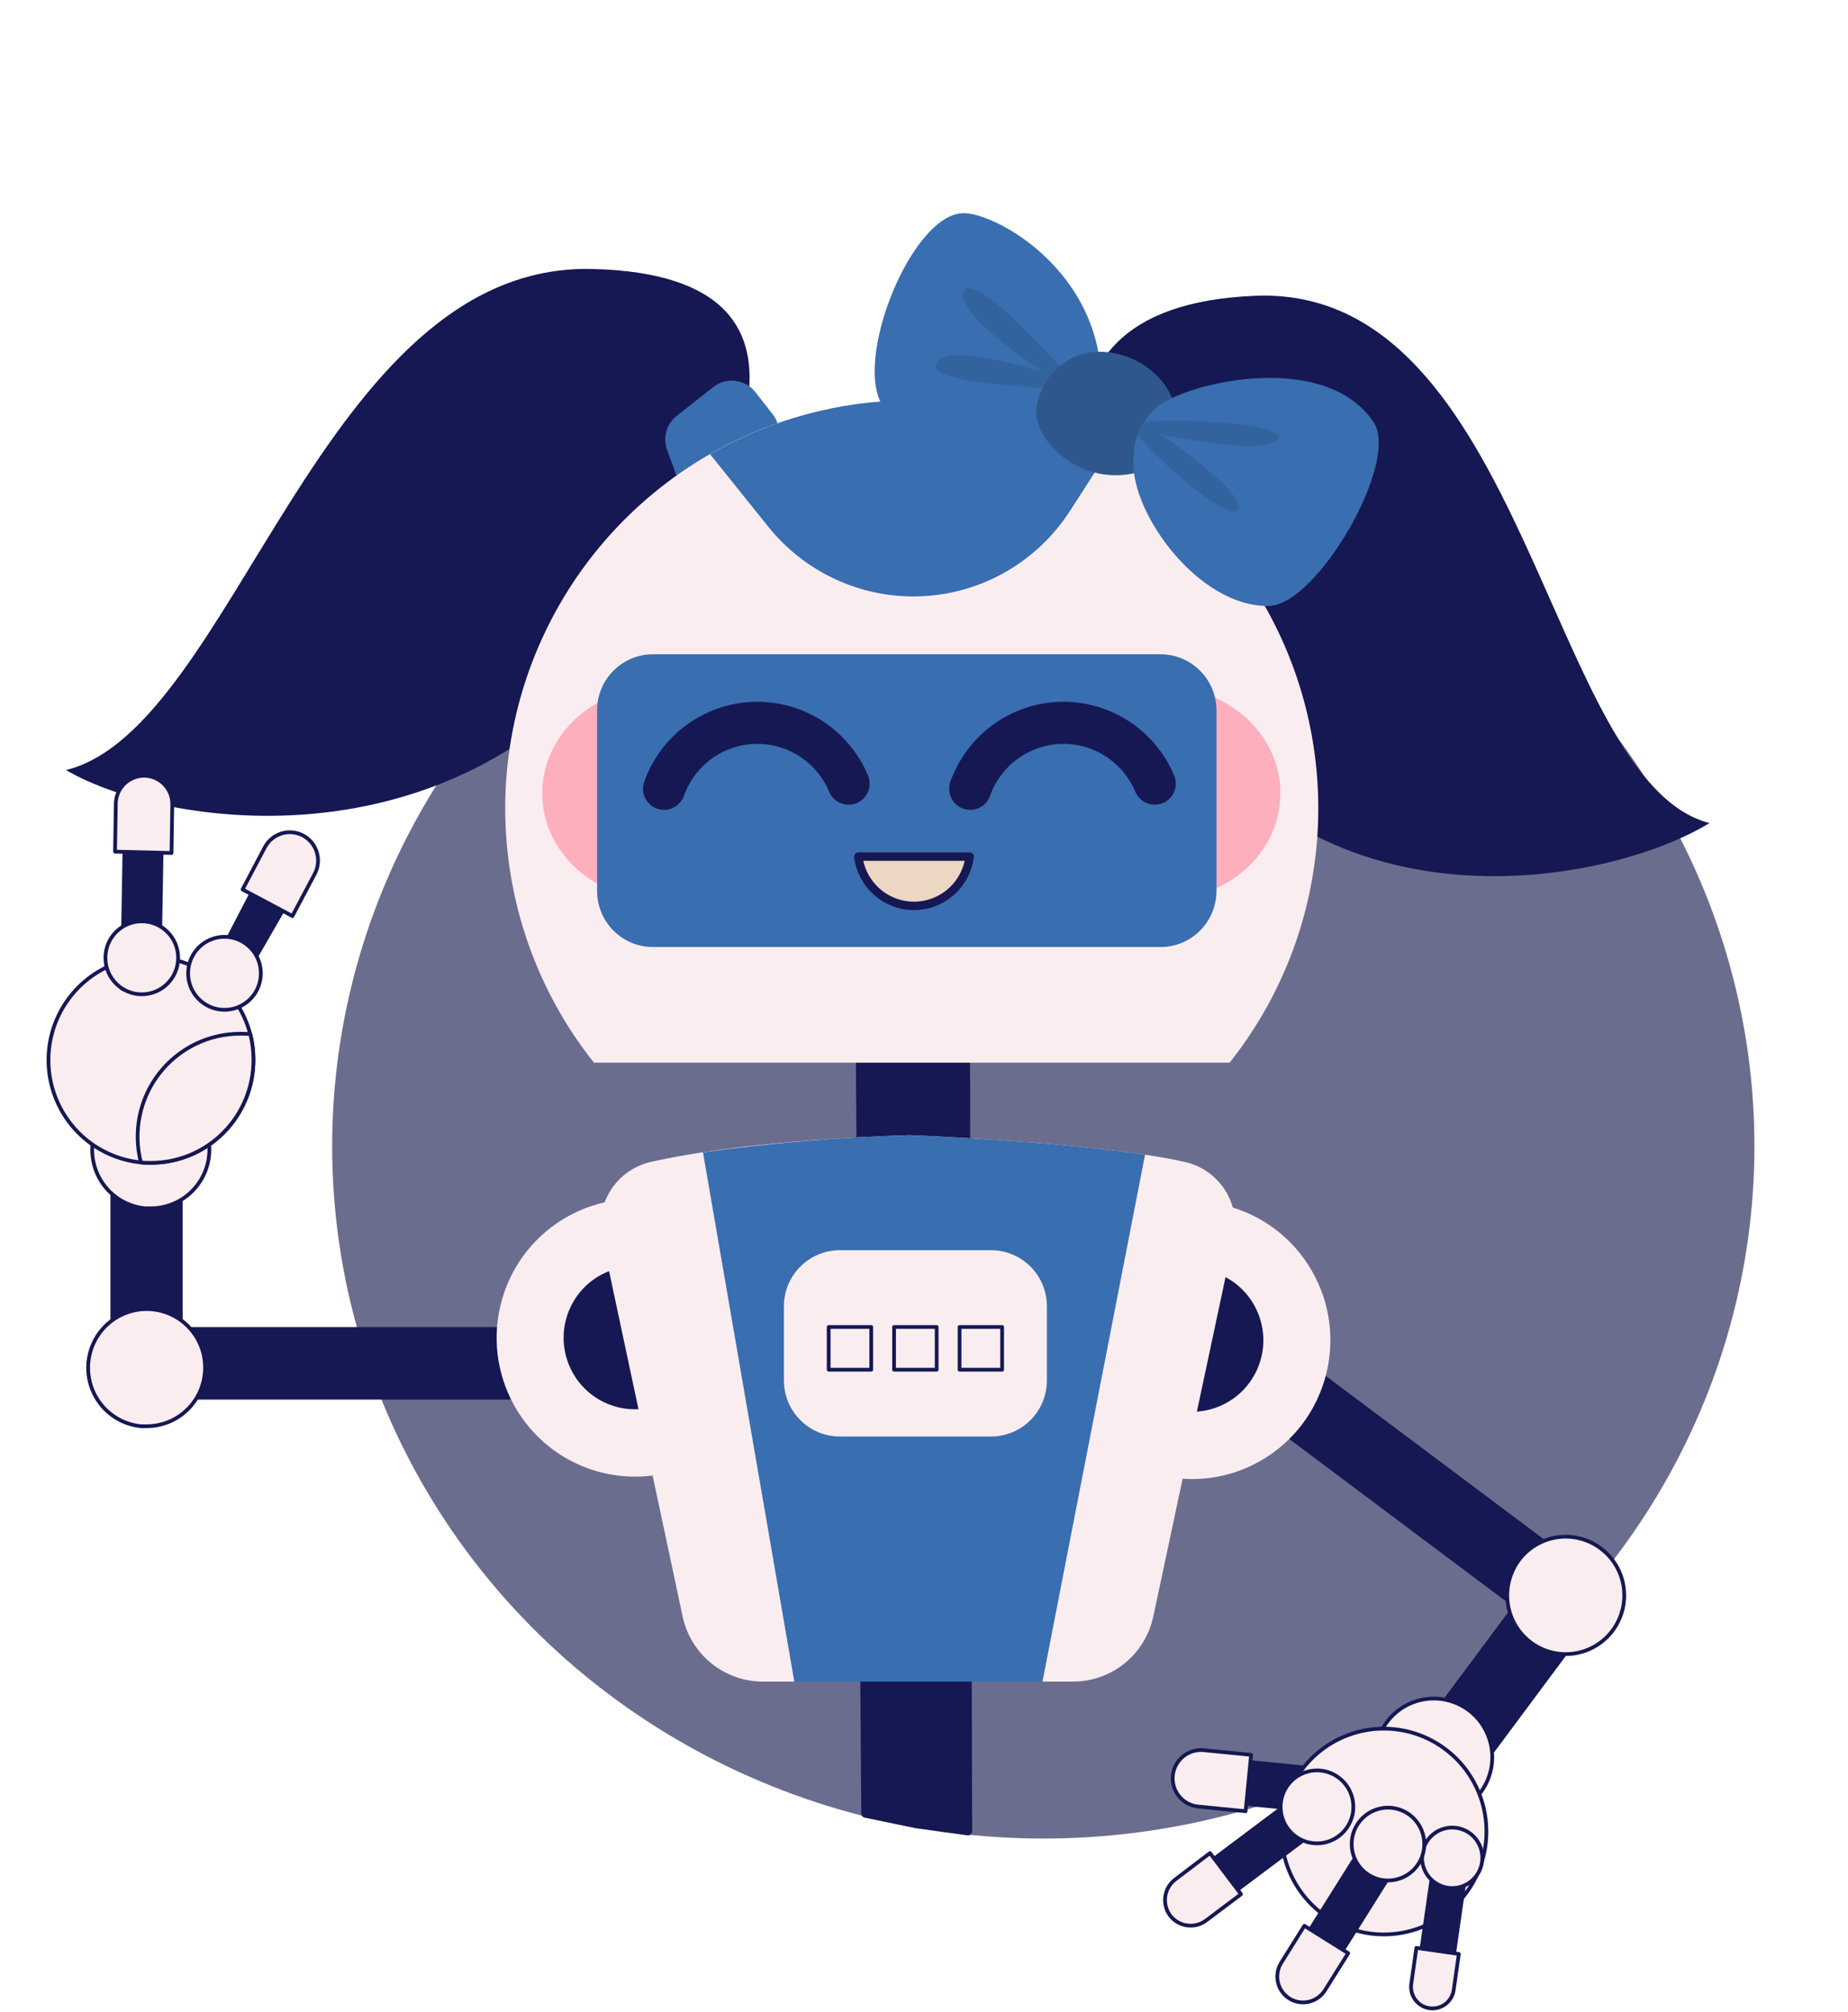 <svg width="395" height="430" viewBox="0 0 395 430" fill="none" xmlns="http://www.w3.org/2000/svg">
<g opacity="0.5">
<path d="M364.427 296.399C365.036 292.184 358.851 288.729 354.207 288.363C351.99 288.198 349.687 288.518 347.546 287.814C342.997 286.297 341.18 280.647 336.745 278.846C333.424 277.502 329.608 278.7 326.392 280.254C323.175 281.808 319.997 283.774 316.4 283.993C313.279 284.185 309.882 283.079 307.15 284.542C305.114 285.629 304.039 287.888 302.164 289.213C300.289 290.539 297.929 290.795 295.646 290.914C293.362 291.032 291.011 291.051 288.937 291.965C286.862 292.879 285.131 294.991 285.568 297.148L364.427 296.399Z" fill="white"/>
<path d="M147.279 247.802C147.85 243.843 142.058 240.596 137.71 240.253C135.633 240.098 133.477 240.399 131.472 239.738C127.213 238.312 125.511 233.005 121.359 231.313C118.249 230.05 114.676 231.175 111.665 232.635C108.653 234.095 105.677 235.942 102.309 236.148C99.386 236.328 96.205 235.289 93.648 236.663C91.741 237.685 90.734 239.806 88.979 241.051C87.223 242.297 85.013 242.537 82.875 242.649C80.737 242.76 78.536 242.778 76.593 243.636C74.651 244.495 73.029 246.479 73.439 248.506L147.279 247.802Z" fill="white"/>
<path d="M165.375 158.665C165.833 155.472 161.182 152.854 157.691 152.577C156.023 152.452 154.292 152.694 152.682 152.161C149.262 151.011 147.896 146.731 144.561 145.367C142.064 144.349 139.195 145.256 136.777 146.434C134.359 147.611 131.969 149.1 129.264 149.266C126.918 149.412 124.363 148.574 122.31 149.682C120.779 150.506 119.97 152.217 118.561 153.221C117.151 154.225 115.377 154.419 113.66 154.509C111.942 154.599 110.175 154.613 108.615 155.305C107.056 155.998 105.753 157.598 106.083 159.232L165.375 158.665Z" fill="white"/>
<path d="M345.283 208.912C345.718 205.892 341.3 203.416 337.983 203.154C336.399 203.036 334.967 200.92 333.438 200.415C330.188 199.328 328.292 202.489 325.125 201.198C321.474 205.279 318.643 201.198 315.674 201.635C313.376 202.748 313.547 199.865 310.978 200.022C308.748 200.16 306.322 199.367 304.371 200.415C302.916 201.195 302.148 202.813 300.809 203.763C299.47 204.713 297.784 204.896 296.153 204.981C294.522 205.067 292.843 205.08 291.361 205.735C289.879 206.39 288.642 207.903 288.955 209.449L345.283 208.912Z" fill="white"/>
</g>
<ellipse cx="223" cy="245" rx="152" ry="148" fill="#16184E" fill-opacity="0.63"/>
<path d="M206.895 391.423L206.397 210.457L196.309 209.292L183.729 211.621L184.993 387.646L195.944 389.912L206.895 391.423Z" fill="#161853" stroke="#161853" stroke-width="1.799" stroke-linecap="round" stroke-linejoin="round"/>
<path d="M244.718 138.957C235.391 118.437 210.245 65.639 268.243 63.229C326.241 60.82 330.692 167.001 365.4 175.939C342.101 190.085 273.531 202.296 244.718 138.957Z" fill="#161853"/>
<path d="M140.438 127.93C152.556 108.519 184.588 58.871 126.564 57.495C68.541 56.119 50.109 155.765 14.102 164.604C35.818 177.311 103.165 187.667 140.438 127.93Z" fill="#161853"/>
<path d="M142.583 96.167C141.629 93.55 142.461 90.616 144.643 88.896L152.462 82.734C155.247 80.54 159.277 81.028 161.464 83.824L165.138 88.52C167.325 91.316 166.841 95.361 164.057 97.555L154.714 104.917C151.287 107.618 146.23 106.172 144.733 102.064L142.583 96.167Z" fill="#396EB0"/>
<path d="M229.876 81.864C231.793 79.851 234.789 79.308 237.297 80.518L246.235 84.831C249.431 86.373 250.779 90.216 249.247 93.414L246.66 98.814C245.128 102.013 241.295 103.355 238.099 101.813L227.408 96.654C223.477 94.757 222.529 89.574 225.536 86.419L229.876 81.864Z" fill="#FF607E"/>
<path d="M29.003 284.571V298.265H117.972V284.571H29.003Z" fill="#161853" stroke="#161853" stroke-width="1.799" stroke-linecap="round" stroke-linejoin="round"/>
<path d="M38.148 237.301H24.504V292.092H38.148V237.301Z" fill="#161853" stroke="#161853" stroke-width="1.799" stroke-linecap="round" stroke-linejoin="round"/>
<path d="M43.831 292.327C43.831 293.974 43.508 295.606 42.879 297.128C42.251 298.649 41.329 300.032 40.168 301.196C39.006 302.361 37.628 303.284 36.111 303.913C34.593 304.542 32.968 304.865 31.326 304.863C30.917 304.863 30.508 304.863 30.113 304.863C27.838 304.637 25.668 303.789 23.839 302.412C22.01 301.035 20.592 299.181 19.74 297.052C18.888 294.922 18.633 292.599 19.005 290.335C19.376 288.071 20.359 285.952 21.846 284.209C23.333 282.466 25.268 281.166 27.441 280.45C29.613 279.733 31.939 279.628 34.167 280.146C36.394 280.664 38.437 281.785 40.074 283.387C41.711 284.99 42.88 287.011 43.452 289.233C43.701 290.245 43.828 291.284 43.831 292.327Z" fill="#FAEDF0" stroke="#161853" stroke-width="0.8" stroke-linecap="round" stroke-linejoin="round"/>
<path d="M44.752 245.746C44.744 249.071 43.423 252.257 41.079 254.607C38.736 256.957 35.559 258.278 32.246 258.282C31.837 258.282 31.428 258.282 31.019 258.282C28.743 258.063 26.57 257.222 24.736 255.849C22.903 254.477 21.48 252.627 20.621 250.5C19.763 248.372 19.502 246.049 19.868 243.783C20.233 241.518 21.21 239.396 22.694 237.649C24.177 235.902 26.109 234.596 28.28 233.875C30.451 233.153 32.778 233.043 35.007 233.555C37.236 234.068 39.282 235.185 40.923 236.784C42.564 238.382 43.736 240.402 44.313 242.623C44.594 243.641 44.741 244.69 44.752 245.746Z" fill="#FAEDF0" stroke="#161853" stroke-width="0.8" stroke-linecap="round" stroke-linejoin="round"/>
<path d="M54.175 226.568C54.175 232.401 51.866 237.995 47.756 242.12C43.647 246.244 38.073 248.561 32.261 248.561C31.531 248.561 30.8 248.561 30.113 248.473C26.127 248.077 22.326 246.591 19.122 244.178C15.918 241.765 13.434 238.516 11.941 234.786C10.448 231.055 10.002 226.985 10.652 223.018C11.302 219.051 13.024 215.339 15.629 212.285C18.233 209.231 21.623 206.952 25.428 205.696C29.233 204.44 33.309 204.254 37.212 205.16C41.114 206.066 44.695 208.028 47.565 210.833C50.434 213.638 52.483 217.178 53.488 221.07C53.941 222.868 54.172 224.714 54.175 226.568V226.568Z" fill="#FAEDF0" stroke="#161853" stroke-width="0.8" stroke-linecap="round" stroke-linejoin="round"/>
<path d="M64.357 187.802L52.371 208.612L51.724 201.906L43.329 210.985L57.33 184.063L64.357 187.802Z" fill="#161853" stroke="#161853" stroke-width="0.8" stroke-linecap="round" stroke-linejoin="round"/>
<path d="M67.279 186.79L62.502 195.807L51.852 190.133L56.614 181.102C57.368 179.688 58.648 178.631 60.175 178.161C61.703 177.691 63.353 177.847 64.766 178.594V178.594C66.181 179.348 67.24 180.634 67.711 182.171C68.183 183.707 68.027 185.369 67.279 186.79V186.79Z" fill="#FAEDF0" stroke="#161853" stroke-width="0.8" stroke-linecap="round" stroke-linejoin="round"/>
<path d="M55.664 209.238C55.898 207.713 55.676 206.152 55.026 204.754C54.376 203.355 53.327 202.182 52.013 201.382C50.698 200.582 49.176 200.191 47.64 200.259C46.104 200.327 44.622 200.851 43.383 201.764C42.144 202.678 41.202 203.94 40.677 205.39C40.153 206.841 40.069 208.415 40.436 209.913C40.803 211.412 41.604 212.768 42.739 213.809C43.874 214.85 45.291 215.53 46.812 215.763C47.82 215.919 48.849 215.874 49.84 215.63C50.831 215.387 51.764 214.95 52.587 214.343C53.409 213.737 54.104 212.975 54.632 212.098C55.16 211.222 55.511 210.25 55.664 209.238V209.238Z" fill="#FAEDF0" stroke="#161853" stroke-width="0.8" stroke-linecap="round" stroke-linejoin="round"/>
<path d="M34.672 174.313L34.029 211.496L26.096 211.364L26.724 174.181L34.672 174.313Z" fill="#161853" stroke="#161853" stroke-width="0.8" stroke-linecap="round" stroke-linejoin="round"/>
<path d="M36.819 172.07L36.659 182.333L24.592 182.04L24.752 171.777C24.766 170.981 24.935 170.197 25.25 169.467C25.566 168.737 26.022 168.077 26.591 167.525C27.161 166.972 27.834 166.537 28.571 166.245C29.308 165.953 30.096 165.81 30.888 165.824V165.824C31.689 165.835 32.479 166.006 33.212 166.328C33.946 166.65 34.609 167.115 35.161 167.696C35.713 168.278 36.144 168.964 36.429 169.715C36.714 170.466 36.847 171.267 36.819 172.07V172.07Z" fill="#FAEDF0" stroke="#161853" stroke-width="0.8" stroke-linecap="round" stroke-linejoin="round"/>
<path d="M30.304 212.537C34.596 212.537 38.076 209.045 38.076 204.737C38.076 200.429 34.596 196.937 30.304 196.937C26.011 196.937 22.532 200.429 22.532 204.737C22.532 209.045 26.011 212.537 30.304 212.537Z" fill="#FAEDF0" stroke="#161853" stroke-width="0.8" stroke-linecap="round" stroke-linejoin="round"/>
<path d="M54.175 226.568C54.175 232.401 51.866 237.995 47.756 242.119C43.647 246.244 38.073 248.561 32.261 248.561C31.531 248.561 30.8 248.561 30.114 248.473C29.274 245.219 29.189 241.815 29.865 238.523C30.54 235.231 31.959 232.138 34.012 229.482C36.064 226.825 38.696 224.677 41.705 223.201C44.714 221.725 48.021 220.961 51.37 220.967C52.086 220.967 52.831 220.967 53.517 221.07C53.961 222.869 54.181 224.715 54.175 226.568V226.568Z" fill="#FAEDF0" stroke="#161853" stroke-width="0.8" stroke-linecap="round" stroke-linejoin="round"/>
<path d="M164.517 292.723C168.238 276.765 158.364 260.801 142.463 257.067C126.563 253.333 110.656 263.242 106.935 279.201C103.215 295.159 113.089 311.123 128.989 314.857C144.89 318.591 160.797 308.682 164.517 292.723Z" fill="#FAEDF0"/>
<path d="M296.397 381.045L307.333 389.235L339.982 345.321L329.047 337.131L296.397 381.045Z" fill="#161853" stroke="#161853" stroke-width="1.799" stroke-linecap="round" stroke-linejoin="round"/>
<path d="M331.881 348.645L340.042 337.67L268.736 284.269L260.576 295.245L331.881 348.645Z" fill="#161853" stroke="#161853" stroke-width="1.799" stroke-linecap="round" stroke-linejoin="round"/>
<path d="M324.616 333.527C325.6 332.204 326.834 331.088 328.247 330.243C329.661 329.399 331.226 328.842 332.854 328.605C334.483 328.368 336.141 328.456 337.736 328.862C339.33 329.269 340.829 329.987 342.147 330.976L343.096 331.753C344.786 333.299 346.02 335.282 346.666 337.483C347.311 339.685 347.343 342.022 346.757 344.241C346.171 346.459 344.99 348.474 343.343 350.066C341.695 351.658 339.645 352.766 337.414 353.27C335.183 353.774 332.857 353.654 330.689 352.923C328.521 352.193 326.594 350.88 325.118 349.127C323.642 347.374 322.673 345.248 322.316 342.981C321.96 340.714 322.23 338.393 323.097 336.269C323.489 335.296 323.999 334.375 324.616 333.527Z" fill="#FAEDF0" stroke="#161853" stroke-width="0.8" stroke-linecap="round" stroke-linejoin="round"/>
<path d="M296.085 368.613C297.937 365.852 300.806 363.943 304.061 363.305C307.315 362.667 310.689 363.353 313.44 365.211C313.776 365.431 314.098 365.68 314.419 365.929C316.183 367.391 317.514 369.309 318.267 371.476C319.02 373.644 319.166 375.977 318.69 378.222C318.214 380.467 317.133 382.538 315.566 384.209C313.999 385.881 312.005 387.089 309.801 387.703C307.597 388.316 305.268 388.311 303.067 387.689C300.865 387.066 298.876 385.85 297.316 384.172C295.756 382.494 294.684 380.418 294.217 378.171C293.75 375.924 293.906 373.592 294.668 371.428C295.022 370.434 295.498 369.488 296.085 368.613V368.613Z" fill="#FAEDF0" stroke="#161853" stroke-width="0.8" stroke-linecap="round" stroke-linejoin="round"/>
<path d="M258.533 384.32L279.092 386.347L279.869 378.409L259.31 376.382L258.533 384.32Z" fill="#161853" stroke="#161853" stroke-width="1.799" stroke-linecap="round" stroke-linejoin="round"/>
<path d="M257.283 374.111L267.422 375.108L266.238 387.16L256.1 386.163C254.507 386.007 253.042 385.223 252.025 383.983C251.009 382.743 250.525 381.148 250.68 379.55V379.55C250.839 377.951 251.623 376.48 252.861 375.46C254.099 374.441 255.689 373.955 257.283 374.111V374.111Z" fill="#FAEDF0" stroke="#161853" stroke-width="0.8" stroke-linecap="round" stroke-linejoin="round"/>
<path d="M277.59 379.243C279.195 376.841 281.257 374.781 283.657 373.18C286.057 371.579 288.748 370.469 291.576 369.914C294.404 369.358 297.313 369.368 300.137 369.942C302.962 370.516 305.645 371.644 308.035 373.26C308.634 373.671 309.203 374.096 309.759 374.551C312.847 377.112 315.177 380.475 316.494 384.273C317.812 388.07 318.067 392.158 317.231 396.091C316.395 400.024 314.501 403.651 311.755 406.579C309.008 409.507 305.514 411.623 301.653 412.697C297.792 413.772 293.711 413.763 289.855 412.672C285.998 411.581 282.514 409.45 279.78 406.51C277.046 403.571 275.167 399.935 274.348 395.998C273.529 392.062 273.802 387.976 275.135 384.184C275.74 382.438 276.565 380.778 277.59 379.243Z" fill="#FAEDF0" stroke="#161853" stroke-width="0.8" stroke-linecap="round" stroke-linejoin="round"/>
<path d="M253.982 402.086L281.154 381.691L285.522 387.541L258.35 407.921L253.982 402.086Z" fill="#161853" stroke="#161853" stroke-width="1.799" stroke-linecap="round" stroke-linejoin="round"/>
<path d="M251.162 401.778L258.627 396.104L265.26 404.901L257.794 410.516C256.622 411.397 255.15 411.774 253.7 411.565C252.251 411.356 250.944 410.578 250.066 409.402V409.402C249.225 408.238 248.868 406.79 249.073 405.367C249.277 403.943 250.027 402.656 251.162 401.778V401.778Z" fill="#FAEDF0" stroke="#161853" stroke-width="0.8" stroke-linecap="round" stroke-linejoin="round"/>
<path d="M289.072 387.981C289.417 386.475 289.309 384.9 288.761 383.456C288.214 382.012 287.251 380.764 285.995 379.87C284.74 378.976 283.248 378.476 281.709 378.434C280.17 378.393 278.653 378.81 277.351 379.635C276.049 380.459 275.02 381.653 274.395 383.065C273.77 384.477 273.577 386.044 273.841 387.566C274.104 389.089 274.812 390.498 275.875 391.616C276.938 392.734 278.307 393.51 279.81 393.846C281.813 394.293 283.91 393.927 285.645 392.829C287.38 391.73 288.612 389.987 289.072 387.981Z" fill="#FAEDF0" stroke="#161853" stroke-width="0.8" stroke-linecap="round" stroke-linejoin="round"/>
<path d="M303.477 422.583L307.509 394.608L313.484 395.458L309.466 423.433L303.477 422.583Z" fill="#161853" stroke="#161853" stroke-width="1.799" stroke-linecap="round" stroke-linejoin="round"/>
<path d="M301.651 424.064L302.746 416.366L311.818 417.671L310.723 425.354C310.639 425.953 310.438 426.529 310.131 427.05C309.825 427.571 309.42 428.026 308.938 428.39C308.456 428.753 307.908 429.018 307.324 429.169C306.741 429.32 306.133 429.354 305.537 429.269V429.269C304.334 429.094 303.25 428.449 302.521 427.473C301.793 426.497 301.479 425.271 301.651 424.064V424.064Z" fill="#FAEDF0" stroke="#161853" stroke-width="0.8" stroke-linecap="round" stroke-linejoin="round"/>
<path d="M315.821 393.626C315.134 392.55 314.144 391.703 312.976 391.192C311.809 390.681 310.517 390.528 309.264 390.753C308.01 390.978 306.852 391.571 305.934 392.457C305.016 393.343 304.38 394.482 304.107 395.731C303.834 396.979 303.935 398.281 304.399 399.471C304.862 400.661 305.666 401.687 306.711 402.419C307.755 403.151 308.991 403.556 310.264 403.582C311.538 403.609 312.79 403.257 313.864 402.569C315.304 401.643 316.319 400.181 316.686 398.504C317.053 396.827 316.742 395.073 315.821 393.626V393.626Z" fill="#FAEDF0" stroke="#161853" stroke-width="0.8" stroke-linecap="round" stroke-linejoin="round"/>
<path d="M276.582 418.859L294.697 390.063L300.847 393.934L282.747 422.744L276.582 418.859Z" fill="#161853" stroke="#161853" stroke-width="1.799" stroke-linecap="round" stroke-linejoin="round"/>
<path d="M273.85 419.563L278.802 411.645L288.167 417.51L283.199 425.442C282.418 426.683 281.179 427.563 279.752 427.89C278.326 428.217 276.829 427.964 275.588 427.187V427.187C274.353 426.405 273.476 425.164 273.15 423.735C272.825 422.306 273.076 420.806 273.85 419.563V419.563Z" fill="#FAEDF0" stroke="#161853" stroke-width="0.8" stroke-linecap="round" stroke-linejoin="round"/>
<path d="M304.353 393.083C304.137 391.556 303.473 390.129 302.447 388.981C301.42 387.833 300.077 387.017 298.588 386.636C297.099 386.256 295.531 386.327 294.082 386.843C292.634 387.358 291.371 388.293 290.452 389.53C289.534 390.766 289.003 392.249 288.926 393.789C288.848 395.329 289.229 396.858 290.018 398.181C290.808 399.504 291.971 400.562 293.361 401.221C294.75 401.879 296.303 402.109 297.823 401.88C299.85 401.579 301.675 400.485 302.899 398.836C304.123 397.187 304.646 395.118 304.353 393.083V393.083Z" fill="#FAEDF0" stroke="#161853" stroke-width="0.8" stroke-linecap="round" stroke-linejoin="round"/>
<path d="M141.22 299.232C148.525 296.175 151.977 287.752 148.93 280.421C145.884 273.089 137.492 269.625 130.187 272.682C122.881 275.74 119.429 284.162 122.476 291.494C125.523 298.826 133.915 302.29 141.22 299.232Z" fill="#161853" stroke="#161853" stroke-width="1.799" stroke-linecap="round" stroke-linejoin="round"/>
<path d="M270.794 311.43C284.525 302.559 288.491 284.196 279.652 270.415C270.813 256.634 252.516 252.653 238.785 261.524C225.054 270.395 221.088 288.759 229.927 302.54C238.766 316.321 257.063 320.301 270.794 311.43Z" fill="#FAEDF0"/>
<path d="M267.828 292.484C271.128 285.264 267.971 276.726 260.776 273.414C253.582 270.102 245.075 273.271 241.775 280.491C238.475 287.712 241.632 296.25 248.826 299.562C256.021 302.873 264.528 299.705 267.828 292.484Z" fill="#161853" stroke="#161853" stroke-width="1.799" stroke-linecap="round" stroke-linejoin="round"/>
<path d="M262.816 227.154C273.015 214.32 279.399 198.857 281.231 182.544C283.064 166.23 280.271 149.729 273.175 134.938C266.078 120.147 254.966 107.667 241.116 98.932C227.266 90.198 211.241 85.564 194.884 85.564C178.527 85.564 162.502 90.198 148.652 98.932C134.802 107.667 123.69 120.147 116.593 134.938C109.497 149.729 106.704 166.23 108.537 182.544C110.369 198.857 116.752 214.32 126.952 227.154H262.816Z" fill="#FAEDF0"/>
<g filter="url(#filter0_f_4_47)">
<ellipse cx="248.839" cy="169.577" rx="24.835" ry="22.726" fill="#FEAFBE"/>
</g>
<g filter="url(#filter1_f_4_47)">
<ellipse cx="140.733" cy="169.577" rx="24.835" ry="22.726" fill="#FEAFBE"/>
</g>
<path d="M248.061 139.856H139.574C132.974 139.856 127.624 145.226 127.624 151.85V190.44C127.624 197.064 132.974 202.433 139.574 202.433H248.061C254.66 202.433 260.011 197.064 260.011 190.44V151.85C260.011 145.226 254.66 139.856 248.061 139.856Z" fill="#396EB0"/>
<path d="M141.941 168.608C143.376 164.577 145.99 161.074 149.443 158.56C152.895 156.045 157.024 154.636 161.288 154.517C165.552 154.398 169.753 155.575 173.339 157.893C176.925 160.212 179.73 163.563 181.385 167.509" stroke="#161853" stroke-width="8.996" stroke-linecap="round" stroke-linejoin="round"/>
<path d="M207.374 168.608C208.809 164.577 211.424 161.074 214.876 158.56C218.329 156.045 222.458 154.636 226.722 154.517C230.986 154.398 235.186 155.575 238.772 157.893C242.358 160.212 245.163 163.563 246.819 167.509" stroke="#161853" stroke-width="8.996" stroke-linecap="round" stroke-linejoin="round"/>
<path d="M183.459 183.109C183.826 186.016 185.237 188.69 187.428 190.628C189.619 192.565 192.438 193.635 195.359 193.635C198.279 193.635 201.098 192.565 203.289 190.628C205.48 188.69 206.891 186.016 207.258 183.109H183.459Z" fill="#ECD6C4" stroke="#161853" stroke-width="1.799" stroke-linecap="round" stroke-linejoin="round"/>
<path d="M195.22 127.496C201.875 127.498 208.424 125.827 214.271 122.636C220.117 119.445 225.074 114.835 228.689 109.228L236.929 96.428C223.872 89.191 209.179 85.451 194.265 85.566C179.35 85.682 164.716 89.65 151.773 97.088L164.176 112.541C167.907 117.205 172.633 120.969 178.005 123.558C183.378 126.146 189.261 127.492 195.22 127.496Z" fill="#396EB0"/>
<path d="M253.222 248.37C234.625 244.162 194.362 242.652 194.362 242.652C184.662 242.96 157.665 244.118 139.067 248.385C135.547 249.188 132.483 251.351 130.541 254.406C128.6 257.461 127.936 261.161 128.695 264.704L145.919 345.579C146.765 349.5 148.922 353.014 152.03 355.536C155.139 358.059 159.014 359.44 163.012 359.449H229.409C233.407 359.44 237.282 358.059 240.391 355.536C243.499 353.014 245.656 349.5 246.502 345.579L263.711 264.704C264.467 261.143 263.788 257.426 261.823 254.366C259.858 251.306 256.766 249.15 253.222 248.37Z" fill="#FAEDF0"/>
<path d="M244.749 246.816C224.574 243.796 194.406 242.652 194.406 242.652C179.635 243.077 164.898 244.3 150.258 246.318L169.776 359.449H222.821L244.749 246.816Z" fill="#396EB0"/>
<path d="M211.82 267.24H179.505C172.905 267.24 167.555 272.61 167.555 279.234V295.069C167.555 301.693 172.905 307.062 179.505 307.062H211.82C218.42 307.062 223.77 301.693 223.77 295.069V279.234C223.77 272.61 218.42 267.24 211.82 267.24Z" fill="#FAEDF0"/>
<path d="M186.225 283.647H177.124V292.781H186.225V283.647Z" fill="#FAEDF0" stroke="#161853" stroke-width="0.8" stroke-linecap="round" stroke-linejoin="round"/>
<path d="M200.206 283.647H191.104V292.781H200.206V283.647Z" fill="#FAEDF0" stroke="#161853" stroke-width="0.8" stroke-linecap="round" stroke-linejoin="round"/>
<path d="M214.201 283.647H205.1V292.781H214.201V283.647Z" fill="#FAEDF0" stroke="#161853" stroke-width="0.8" stroke-linecap="round" stroke-linejoin="round"/>
<path d="M226.932 89.15C226.932 89.15 233.445 87.16 235.046 77.061C232.281 56.262 212.379 45.45 205.864 45.572C194.212 45.784 180.895 80.588 189.945 88.213C199.235 96.272 226.385 91.29 226.932 89.15Z" fill="#396EB0"/>
<path opacity="0.1" d="M227.561 79.308C223.817 75.569 208.807 58.632 206.147 62.031C202.783 66.322 222.921 79.454 222.921 79.454C222.921 79.454 200.649 72.447 200.043 78.24C199.636 82.136 224.494 82.933 224.494 82.933L227.561 79.308Z" fill="black"/>
<path d="M230.246 76.045C229.764 76.227 229.294 76.444 228.842 76.693C226.861 77.753 225.162 79.275 223.888 81.131C222.614 82.987 221.802 85.122 221.52 87.358C221.178 91.552 224.331 95.485 227.425 97.834C229.555 99.462 232.016 100.599 234.633 101.166C237.25 101.734 239.959 101.717 242.569 101.117C244.898 100.421 246.97 99.049 248.525 97.174C250.08 95.3 251.049 93.006 251.309 90.581C252.205 80.107 239.379 72.598 230.246 76.045Z" fill="#396EB0"/>
<path opacity="0.2" d="M230.246 76.045C229.764 76.227 229.294 76.444 228.842 76.693C226.861 77.753 225.162 79.275 223.888 81.131C222.614 82.987 221.802 85.122 221.52 87.358C221.178 91.552 224.331 95.485 227.425 97.834C229.555 99.462 232.016 100.599 234.633 101.166C237.25 101.734 239.959 101.717 242.569 101.117C244.898 100.421 246.97 99.049 248.525 97.174C250.08 95.3 251.049 93.006 251.309 90.581C252.205 80.107 239.379 72.598 230.246 76.045Z" fill="black"/>
<path d="M246.675 87.639C250.983 82.439 282.764 74.044 293.617 90.259C299.267 98.709 281.514 129.425 271.153 129.536C256.129 129.722 241.763 109.707 242.272 98.564C242.181 96.532 242.527 94.504 243.287 92.619C244.047 90.734 245.202 89.035 246.675 87.639V87.639Z" fill="#396EB0"/>
<path opacity="0.1" d="M244.507 90.363C244.022 91.182 243.599 92.036 243.242 92.919C244.336 95.38 262.655 112.26 264.584 108.801C266.513 105.343 248.088 92.874 248.088 92.874C248.088 92.874 273.042 98.056 273.336 93.354C273.472 90.259 247.944 89.184 244.507 90.363Z" fill="black"/>
<defs>
<filter id="filter0_f_4_47" x="215.007" y="137.855" width="67.663" height="63.444" filterUnits="userSpaceOnUse" color-interpolation-filters="sRGB">
<feFlood flood-opacity="0" result="BackgroundImageFix"/>
<feBlend mode="normal" in="SourceGraphic" in2="BackgroundImageFix" result="shape"/>
<feGaussianBlur stdDeviation="4.498" result="effect1_foregroundBlur_4_47"/>
</filter>
<filter id="filter1_f_4_47" x="106.901" y="137.855" width="67.663" height="63.444" filterUnits="userSpaceOnUse" color-interpolation-filters="sRGB">
<feFlood flood-opacity="0" result="BackgroundImageFix"/>
<feBlend mode="normal" in="SourceGraphic" in2="BackgroundImageFix" result="shape"/>
<feGaussianBlur stdDeviation="4.498" result="effect1_foregroundBlur_4_47"/>
</filter>
</defs>
</svg>
